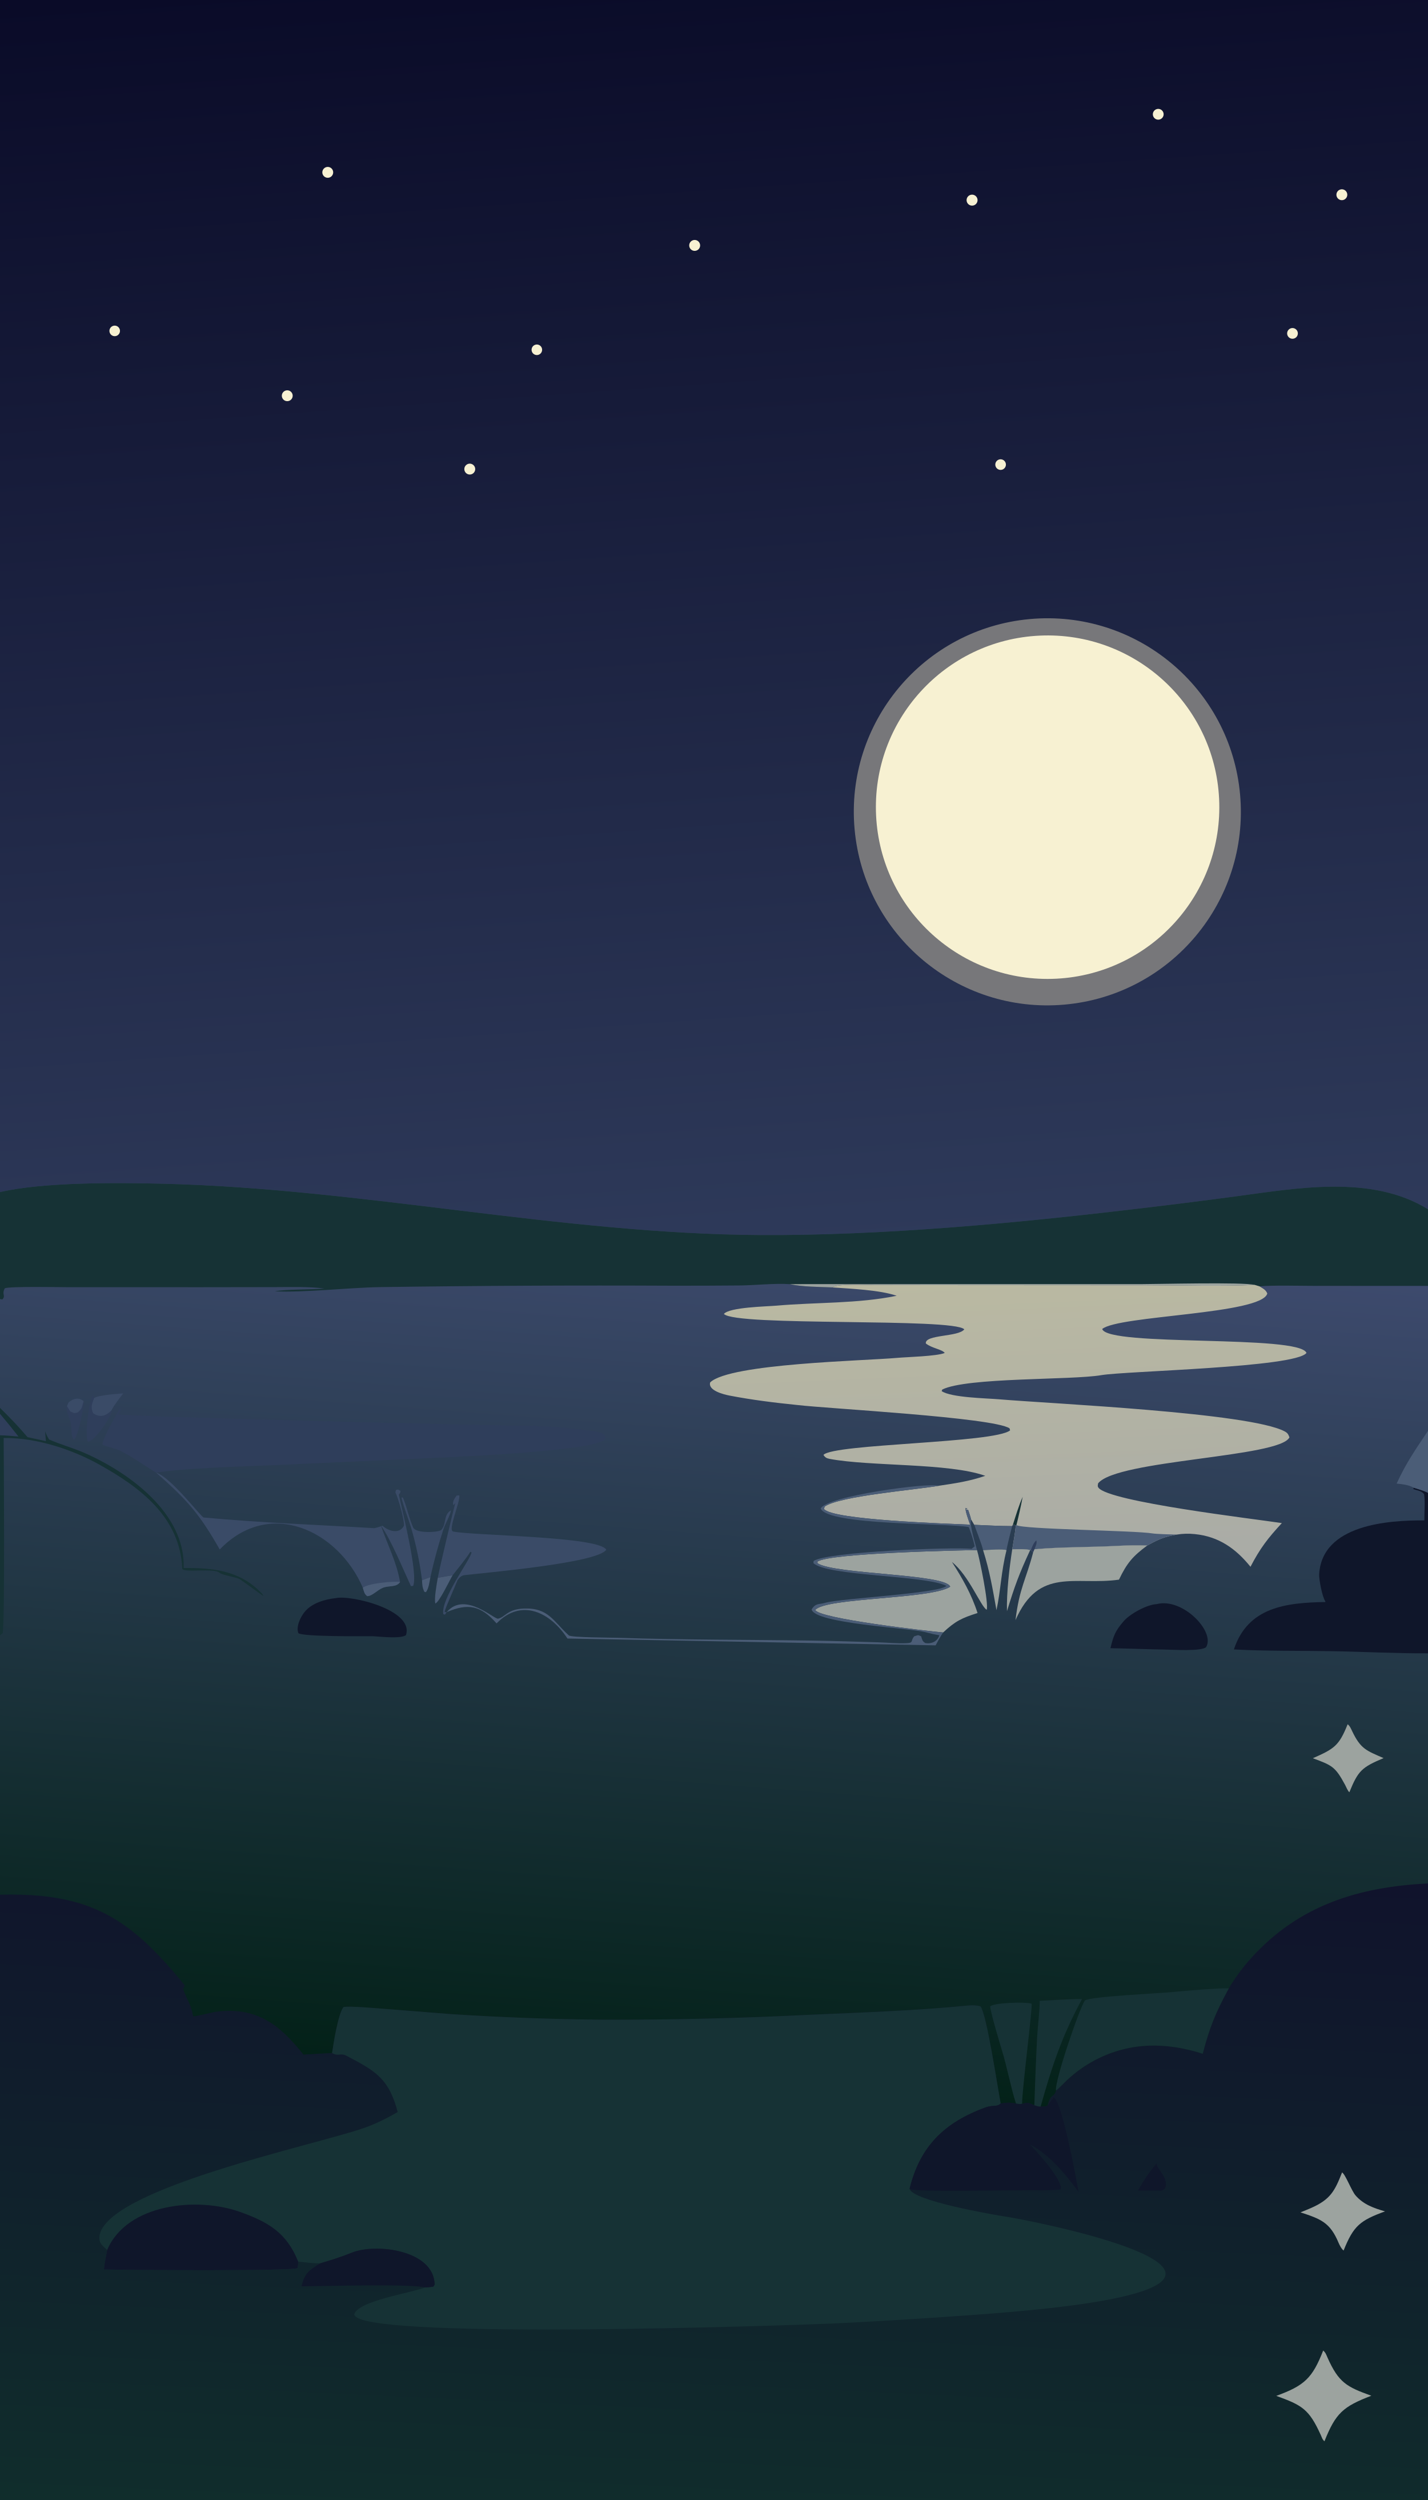 <?xml version="1.0" encoding="utf-8" ?><svg xmlns="http://www.w3.org/2000/svg" xmlns:xlink="http://www.w3.org/1999/xlink" width="768" height="1344" viewBox="0 0 768 1344"><defs><linearGradient id="gradient_0" gradientUnits="userSpaceOnUse" x1="363.369" y1="1119.694" x2="397.873" y2="663.882"><stop offset="0" stop-color="#032118"/><stop offset="1" stop-color="#3D4A6D"/></linearGradient></defs><path fill="url(#gradient_0)" d="M0 0L768 0L768 650.099L768 691.304L768 769.227L768 802.551L768 888.824L768 1012.55L768 1344L0 1344L0 1018.61L0 879.178L0 771.617L0 760.061L0 756.876L0 698.37L0 640.861L0 0Z"/><defs><linearGradient id="gradient_1" gradientUnits="userSpaceOnUse" x1="359.592" y1="-22.369" x2="408.403" y2="672.139"><stop offset="0" stop-color="#0A0B28"/><stop offset="1" stop-color="#2E3A5A"/></linearGradient></defs><path fill="url(#gradient_1)" d="M0 0L768 0L768 650.099C737.59 631.307 697.411 638.786 663.923 643.266C646.455 645.596 628.97 647.787 611.467 649.839C546.026 657.627 474.842 664.306 408.93 663.952C301.875 663.378 194.655 638.919 87.326 636.359C63.082 635.78 23.62 635.403 0 640.861L0 0Z"/><path fill="#77777A" d="M553.728 332.822C611.056 327.545 661.779 369.798 666.932 427.122C672.085 484.447 629.711 535.065 572.361 540.091C515.189 545.101 464.75 502.897 459.612 445.75C454.475 388.603 496.579 338.084 553.728 332.822Z"/><path fill="#F7F1D2" d="M559.172 341.711C610.033 339.372 653.193 378.628 655.659 429.471C658.125 480.314 618.966 523.56 568.117 526.151C517.09 528.751 473.648 489.435 471.173 438.414C468.699 387.393 508.133 344.059 559.172 341.711Z"/><path fill="#F7F1D2" d="M522.035 104.748C523.497 104.357 525.019 105.136 525.555 106.552C526.091 107.967 525.468 109.559 524.113 110.234C523.107 110.736 521.902 110.622 521.008 109.94C520.114 109.258 519.686 108.127 519.904 107.024C520.122 105.921 520.949 105.038 522.035 104.748Z"/><path fill="#F7F1D2" d="M373.157 129.036C374.672 128.802 376.112 129.773 376.462 131.265C376.813 132.757 375.955 134.267 374.495 134.731C373.444 135.066 372.294 134.783 371.519 133.999C370.744 133.215 370.473 132.063 370.818 131.016C371.164 129.969 372.067 129.204 373.157 129.036Z"/><path fill="#F7F1D2" d="M251.109 249.696C252.055 249.112 253.25 249.114 254.194 249.703C255.138 250.291 255.666 251.363 255.558 252.47C255.45 253.576 254.723 254.526 253.683 254.92C252.273 255.454 250.688 254.83 250.022 253.478C249.355 252.126 249.826 250.488 251.109 249.696Z"/><path fill="#F7F1D2" d="M720.375 102.067C721.805 101.36 723.537 101.929 724.27 103.346C725.002 104.762 724.465 106.504 723.062 107.263C722.131 107.765 721.001 107.727 720.107 107.161C719.213 106.596 718.694 105.592 718.749 104.536C718.805 103.48 719.426 102.536 720.375 102.067Z"/><path fill="#F7F1D2" d="M152.936 210.28C153.837 209.713 154.975 209.681 155.907 210.197C156.838 210.713 157.415 211.695 157.412 212.759C157.409 213.824 156.827 214.802 155.892 215.313C154.508 216.07 152.772 215.59 151.973 214.23C151.174 212.869 151.6 211.12 152.936 210.28Z"/><path fill="#F7F1D2" d="M174.642 90.236C175.545 89.629 176.71 89.575 177.666 90.096C178.622 90.616 179.209 91.624 179.189 92.712C179.17 93.799 178.547 94.786 177.574 95.272C176.196 95.959 174.52 95.459 173.746 94.128C172.971 92.798 173.363 91.094 174.642 90.236Z"/><path fill="#F7F1D2" d="M621.735 58.791C623.141 58.161 624.795 58.74 625.5 60.11C626.205 61.481 625.715 63.163 624.384 63.94C623.458 64.481 622.308 64.467 621.395 63.902C620.483 63.337 619.956 62.315 620.028 61.245C620.099 60.174 620.756 59.23 621.735 58.791Z"/><path fill="#F7F1D2" d="M693.382 176.941C694.215 176.312 695.323 176.182 696.279 176.603C697.235 177.024 697.888 177.929 697.986 178.968C698.084 180.008 697.611 181.019 696.751 181.61C695.461 182.497 693.699 182.192 692.783 180.923C691.867 179.653 692.133 177.885 693.382 176.941Z"/><path fill="#F7F1D2" d="M537.069 247.123C538.479 246.551 540.09 247.184 540.731 248.563C541.372 249.943 540.818 251.582 539.472 252.29C538.54 252.78 537.414 252.718 536.543 252.127C535.671 251.536 535.196 250.514 535.306 249.467C535.416 248.421 536.094 247.519 537.069 247.123Z"/><path fill="#F7F1D2" d="M60.006 175.609C61.248 174.692 62.996 174.936 63.939 176.159C64.882 177.382 64.673 179.135 63.469 180.102C62.668 180.746 61.582 180.907 60.629 180.522C59.676 180.137 59.005 179.267 58.876 178.248C58.747 177.229 59.179 176.219 60.006 175.609Z"/><path fill="#F7F1D2" d="M287.647 185.423C289.083 184.831 290.727 185.504 291.336 186.931C291.945 188.359 291.292 190.011 289.871 190.637C288.937 191.048 287.854 190.925 287.035 190.316C286.216 189.706 285.789 188.704 285.916 187.691C286.042 186.679 286.704 185.812 287.647 185.423Z"/><defs><linearGradient id="gradient_2" gradientUnits="userSpaceOnUse" x1="391.969" y1="997.009" x2="375.612" y2="1358.283"><stop offset="0" stop-color="#10132C"/><stop offset="1" stop-color="#102D2C"/></linearGradient></defs><path fill="url(#gradient_2)" d="M660.858 1068.99C664.384 1063.07 668.487 1057.52 673.107 1052.42C698.85 1024.1 730.968 1014.36 768 1012.55L768 1344L0 1344L0 1018.61C48.377 1017.34 70.019 1031.11 99.426 1067.42L98.469 1069.35C100.702 1075.41 102.638 1077.25 103.898 1083.98C104.814 1084.25 114.024 1081.81 116.148 1081.53C137.999 1078.71 150.38 1088.39 163.179 1104.54C163.252 1104.63 176.516 1103.67 178.597 1103.74C179.394 1098.39 181.791 1082.69 184.787 1078.93C188.738 1078.44 200.535 1079.48 205.046 1079.82L242.462 1082.78C269.702 1084.54 296.986 1085.55 324.283 1085.81C361.301 1085.9 398.316 1085.01 435.288 1083.15C464.038 1081.91 492.576 1080.92 521.224 1078.12C523.07 1077.94 525.624 1078.05 527.397 1078.64C530.782 1083.59 536.452 1121.82 538.176 1130.8C541.931 1130.32 542.699 1130.26 546.408 1130.84C547.691 1131.05 548.445 1131.28 549.717 1130.97C553.02 1130.28 552.727 1130.22 556.297 1131.78C557.48 1132.14 558.458 1132.55 559.674 1132.44C561.253 1132.46 562.087 1132.65 563.409 1131.91C565.264 1124.75 566.613 1128.2 567.952 1123.94C569.298 1122.93 572.614 1119.44 574.074 1118.07C578.674 1113.8 583.828 1110.16 589.397 1107.27C607.996 1097.7 627.306 1097.86 646.841 1104.09C650.492 1090 653.814 1081.84 660.858 1068.99Z"/><path fill="#163235" d="M178.597 1103.74C179.394 1098.39 181.791 1082.69 184.787 1078.93C188.738 1078.44 200.535 1079.48 205.046 1079.82L242.462 1082.78C269.702 1084.54 296.986 1085.55 324.283 1085.81C361.301 1085.9 398.316 1085.01 435.288 1083.15C464.038 1081.91 492.576 1080.92 521.224 1078.12C523.07 1077.94 525.624 1078.05 527.397 1078.64C530.782 1083.59 536.452 1121.82 538.176 1130.8C536.132 1132.88 534.122 1131.46 529.92 1133C507.932 1141.02 494.719 1153.92 489.181 1176.76C491.193 1183.19 533.079 1190.45 541.644 1191.79C556.801 1194.17 676.322 1217.98 603.577 1234.74C580.713 1240 547.211 1242.74 523.255 1244.53C498.668 1246.32 474.061 1247.83 449.44 1249.06C417.004 1250.42 207.029 1257.36 191.566 1245.63C191.065 1245.25 190.799 1244.82 190.472 1244.3C192.314 1236.9 221.185 1232.74 228.564 1229.74C229.945 1229.76 231.642 1229.49 233.038 1229.31L233.744 1228.24C233.518 1209.74 202.368 1205.7 189.117 1211.07C183.711 1213.27 177.876 1215.1 172.268 1216.75C168.757 1216.84 163.961 1216.21 160.368 1215.85C160.362 1217.34 160.29 1217.85 160.045 1219.32C157.027 1221.09 66.599 1220.36 55.862 1220.09C56.303 1216.25 56.877 1213.32 57.64 1209.57C56.469 1208.52 54.977 1207.33 54.154 1205.98C53.269 1204.52 53.303 1202.43 53.75 1200.84C60.836 1175.77 169.973 1153.08 195.839 1143.98C202.116 1141.77 208.123 1138.78 213.862 1135.43C213.665 1134.65 213.455 1133.87 213.23 1133.1C208.413 1116.58 200.556 1112.7 186.401 1105.23C182.948 1103.41 182.203 1105.75 178.597 1103.74Z"/><path fill="#0F162A" d="M57.64 1209.57C68.372 1184.51 106.291 1180.93 129.16 1189.15C144.258 1194.58 154.153 1200.25 160.368 1215.85C160.362 1217.34 160.29 1217.85 160.045 1219.32C157.027 1221.09 66.599 1220.36 55.862 1220.09C56.303 1216.25 56.877 1213.32 57.64 1209.57Z"/><path fill="#0F162A" d="M563.409 1131.91C564.573 1130.48 565.692 1129.01 566.766 1127.51C571.255 1130.29 578.64 1170.42 580.067 1178.36C573.223 1169 564.466 1158.36 553.991 1152.87C558.739 1158.1 569.105 1169.23 570.603 1175.85L570.348 1177.01C568.539 1177.43 560.046 1177.56 558.421 1177.49C550.853 1177.19 491.328 1178.74 489.181 1176.76C494.719 1153.92 507.932 1141.02 529.92 1133C534.122 1131.46 536.132 1132.88 538.176 1130.8C541.931 1130.32 542.699 1130.26 546.408 1130.84C547.691 1131.05 548.445 1131.28 549.717 1130.97C553.02 1130.28 552.727 1130.22 556.297 1131.78C557.48 1132.14 558.458 1132.55 559.674 1132.44C561.253 1132.46 562.087 1132.65 563.409 1131.91Z"/><path fill="#0F162A" d="M172.268 1216.75C177.876 1215.1 183.711 1213.27 189.117 1211.07C202.368 1205.7 233.518 1209.74 233.744 1228.24L233.038 1229.31C231.642 1229.49 229.945 1229.76 228.564 1229.74C220.597 1227.67 173.392 1229.1 162.168 1229.12C163.856 1222.03 166.095 1220.58 172.268 1216.75Z"/><path fill="#9CA39F" d="M711.626 1263.65C712.973 1264.75 713.336 1266.06 714.057 1267.67C719.923 1280.77 724.246 1283.23 737.533 1287.94C722.292 1293.79 718.346 1297.3 712.313 1312.43C711.135 1311.42 710.966 1310.45 710.311 1309.01C704.035 1295.19 700.341 1293.05 686.389 1288.02C701.55 1282.52 705.831 1278.47 711.626 1263.65Z"/><path fill="#9CA39F" d="M721.791 1167.88C723.657 1169.06 726.862 1177.77 729.043 1180.27C733.352 1185.22 738.98 1187.12 744.895 1188.84C731.397 1193.75 727.917 1196.64 722.614 1209.87C721.549 1209.17 720.392 1206.9 719.912 1205.75C715.352 1194.84 710.431 1192.96 699.412 1189.36C701.253 1188.64 703.083 1187.89 704.9 1187.11C715.513 1182.49 717.835 1177.94 721.791 1167.88Z"/><path fill="#0F162A" d="M622.054 1163.1C621.952 1166.26 628.773 1170.5 626.62 1176.46C624.629 1178.12 624.967 1177.59 621.785 1177.66L612.042 1177.64C614.463 1173.19 618.672 1166.74 622.054 1163.1Z"/><path fill="#163235" d="M0 640.861C23.62 635.403 63.082 635.78 87.326 636.359C194.655 638.919 301.875 663.378 408.93 663.952C474.842 664.306 546.026 657.627 611.467 649.839C628.97 647.787 646.455 645.596 663.923 643.266C697.411 638.786 737.59 631.307 768 650.099L768 691.304L707.517 691.287C700.283 691.284 683.585 690.866 677.394 691.551L674.792 690.761C657.265 691.639 634.338 690.964 616.341 690.961L505.665 690.898L470.305 690.848C466.22 690.836 450.051 690.02 447.686 692.113C440.548 691.834 431.472 691.837 424.683 690.35C416.435 689.824 406.148 690.974 397.781 691.069C385.83 691.203 373.872 691.193 361.921 691.2C309.357 690.95 256.792 691.201 204.232 691.953C187.178 692.251 163.072 695 147.879 694.206C153.773 693.026 167.282 693.375 174.465 692.714C166.214 691.596 156.189 691.943 147.757 691.955L108.894 692.01L36.654 692C32.512 691.999 4.946 691.459 2.58 692.592C0.735 696.038 3.273 696.37 1.289 698.574L0 698.37L0 640.861Z"/><path fill="#9CA39F" d="M424.683 690.35L613.863 690.341C621.987 690.343 668.843 689.17 674.792 690.761C657.265 691.639 634.338 690.964 616.341 690.961L505.665 690.898L470.305 690.848C466.22 690.836 450.051 690.02 447.686 692.113C440.548 691.834 431.472 691.837 424.683 690.35Z"/><defs><linearGradient id="gradient_3" gradientUnits="userSpaceOnUse" x1="540.149" y1="687.186" x2="546.794" y2="844.632"><stop offset="0" stop-color="#BAB9A2"/><stop offset="1" stop-color="#A9ABA6"/></linearGradient></defs><path fill="url(#gradient_3)" d="M447.686 692.113C450.051 690.02 466.22 690.836 470.305 690.848L505.665 690.898L616.341 690.961C634.338 690.964 657.265 691.639 674.792 690.761L677.394 691.551C679.289 692.763 680.761 693.374 681.57 695.39C678.581 706.631 601.576 707.109 592.777 714.473C595.818 724.131 698.784 717.38 702.65 727.325C696.739 735.244 605.331 737.035 592.26 739.284C576.301 742.029 520.015 740.382 506.763 747.017L506.447 747.866C511.507 751.371 530.548 751.685 537.242 752.256C565.436 754.658 671.815 759.402 690.912 769.511C692.53 770.368 692.87 771.102 693.481 772.712C688.403 783.551 600.728 784.725 590.574 797.445C590.448 798.386 590.17 798.938 590.751 799.753C596.188 807.385 674.9 816.589 689.404 818.815C681.844 826.988 677.715 832.333 672.532 842.302C664.622 832.512 655.502 826.015 642.544 824.727C639.324 824.385 636.073 824.475 632.877 824.992C626.008 826.179 622.952 827.596 617.035 830.862C611.79 830.659 606.197 830.775 600.942 831.054C586.235 831.837 571.015 831.571 556.379 832.872L555.639 834.574L554.385 833.36L554.031 833.347C551.864 832.603 546.92 832.868 544.398 832.882C545.112 828.598 545.905 824.264 546.333 819.947L544.767 819.644L544.332 820.438C537.639 820.42 530.673 820.026 523.965 819.743L522.22 816.757C522.182 816.058 520.99 812.666 520.698 811.775L519.241 811.456L520.335 810.987L519.17 810.847L519.195 810.213C519.183 812.849 520.853 817.023 521.75 819.666C509.965 819.107 447.444 817.212 443.102 811.169L443.571 809.887C451.782 804.222 492.239 800.973 504.916 798.744C513.856 797.427 521.355 796.324 529.896 793.405C510.184 786.375 468.229 788.452 446.185 784.293C444.48 783.972 443.689 783.468 442.87 782.142C448.596 776.11 534.867 775.849 543.253 768.961L542.947 767.868C534.147 761.987 445.102 757.28 428.796 755.33C416.618 754.1 404.325 752.579 392.307 750.254C389.131 749.639 380.604 747.506 381.956 743.16C392.608 732.991 464.877 731.595 482.64 729.981C487.617 729.529 503.954 729.132 508.101 727.341C506.508 725.309 501.237 724.894 497.921 722.234C497.348 717.336 515.404 718.849 518.616 714.657C512.804 708.353 395.421 713.197 389.322 706.362C392.414 702.726 412.186 702.397 417.586 701.921C438.732 700.055 461.465 700.898 482.243 696.608C473.318 693.495 457.485 692.817 447.686 692.113Z"/><path fill="#4B5D77" d="M546.647 819.886C549.636 822.194 610.493 822.77 619.812 824.365C621.779 824.701 630.308 824.953 632.877 824.992C626.008 826.179 622.952 827.596 617.035 830.862C611.79 830.659 606.197 830.775 600.942 831.054C586.235 831.837 571.015 831.571 556.379 832.872L555.639 834.574L554.385 833.36L554.031 833.347C551.864 832.603 546.92 832.868 544.398 832.882C545.112 828.598 545.905 824.264 546.333 819.947L546.647 819.886Z"/><path fill="#2F3E5B" d="M554.385 833.36C555.219 831.311 555.723 829.662 557.319 828.096C557.874 829.633 557.01 830.964 556.379 832.872L555.639 834.574L554.385 833.36Z"/><path fill="#163235" d="M544.767 819.644C546.386 814.568 547.864 809.552 550.019 804.678C549.042 809.779 547.917 814.85 546.647 819.886L546.333 819.947L544.767 819.644Z"/><path fill="#0F162A" d="M760.263 799.766C762.576 800.506 765.956 801.462 768 802.551L768 888.824C751.142 888.926 732.852 887.944 715.892 887.668C698.746 887.389 680.628 887.67 663.609 886.738C671.152 863.826 691.897 861.611 712.782 861.251L712.799 860.885C711.168 858.74 709.296 848.963 709.462 846.271C711.112 819.531 746.782 817.249 766.031 817.366C765.987 812.546 766.531 808.123 765.911 803.282C764.582 801.511 762.628 801.384 760.13 800.55L760.263 799.766Z"/><path fill="#163235" d="M567.952 1123.94C566.912 1119.54 580.324 1080.16 583.445 1075.47C586.384 1073.25 623.921 1071.64 631.106 1070.87C636.011 1070.35 657.331 1068.54 660.858 1068.99C653.814 1081.84 650.492 1090 646.841 1104.09C627.306 1097.86 607.996 1097.7 589.397 1107.27C583.828 1110.16 578.674 1113.8 574.074 1118.07C572.614 1119.44 569.298 1122.93 567.952 1123.94Z"/><path fill="#9CA39F" d="M507.233 877.62C499.006 876.893 440.326 870.19 438.44 865.506C444.144 858.76 500.604 859.845 511.03 853.02C508.858 846.063 448.995 846.45 439.707 840.429L439.625 839.539C445.966 834.949 515.512 833.457 525.449 833.318C526.765 837.487 531.875 862.281 530.648 865.408C527.471 863.715 521.115 846.959 511.971 839.726C517.657 848.603 522.477 857.051 525.739 867.166C517.373 869.818 513.871 871.427 507.233 877.62Z"/><path fill="#3A4B67" d="M235.444 848.222C236.162 843.952 244.742 807.809 244.9 808.074L243.818 809.207C243.183 807.262 244.423 805.661 245.568 804.024L247.003 803.892C247.673 807.238 240.676 822.698 243.703 823.341C254.368 825.608 321.836 825.861 326.056 833.102C321.698 840.285 260.626 845.496 249.897 846.782C248.169 846.99 247.077 848.017 246.044 849.542C244.737 853.013 239.737 863.759 239.125 866.504C239.795 866.694 239.727 866.804 240.255 866.673L239.3 868.031L238.423 867.798C236.854 859.683 253.241 838.161 253.604 834.542L252.931 834.272C250.494 838.164 246.348 843.151 243.41 846.881C240.733 847.3 238.104 847.701 235.444 848.222Z"/><path fill="#9CA39F" d="M556.379 832.872C571.015 831.571 586.235 831.837 600.942 831.054C606.197 830.775 611.79 830.659 617.035 830.862C609.188 836.63 606.063 840.32 601.8 849.222C578.247 852.524 558.785 842.167 546.151 870.968C548.174 853.898 551.896 848.952 555.639 834.574L556.379 832.872Z"/><path fill="#4B5D77" d="M240.255 866.673C240.322 866.591 240.387 866.506 240.458 866.426C250.126 855.468 265.74 870.622 267.878 870.194C271.638 869.442 272.769 865.144 281.575 864.759C295.041 864.172 297.623 871.719 305.927 879.193C307.22 880.356 328.647 880.362 332.364 880.485C367.269 881.64 402.322 881.471 437.252 881.991C448.93 882.165 460.689 882.566 472.37 882.909C477.449 883.058 482.741 883.638 487.796 883.368C491.49 883.171 489.625 882.001 491.7 879.665C494.247 878.953 493.328 878.845 495.401 879.678C496.022 881.601 496.004 882.231 497.571 883.277C500.928 883.912 504.141 882.497 505.207 879.108C502.833 878.758 499.922 878.042 497.583 877.431C489.136 875.224 438.133 872.818 436.507 865.229C438.711 861.668 440.42 862.666 443.849 861.664C452.161 859.235 505.205 856.645 509.027 852.568C497.845 846.829 444.374 847.359 437.472 840.3L437.568 839.179C444.734 834.222 512.277 831.561 522.536 832.666L524.216 831.298C523.257 827.042 522.524 824.962 521.02 820.965C509.396 818.712 445.576 820.18 441.374 811.015C444.19 804.316 499.628 796.889 504.916 798.744C492.239 800.973 451.782 804.222 443.571 809.887L443.102 811.169C447.444 817.212 509.965 819.107 521.75 819.666C520.853 817.023 519.183 812.849 519.195 810.213L519.17 810.847L520.335 810.987L519.241 811.456L520.698 811.775C520.99 812.666 522.182 816.058 522.22 816.757C521.417 820.137 524.426 829.356 525.449 833.318C515.512 833.457 445.966 834.949 439.625 839.539L439.707 840.429C448.995 846.45 508.858 846.063 511.03 853.02C500.604 859.845 444.144 858.76 438.44 865.506C440.326 870.19 499.006 876.893 507.233 877.62C505.616 879.98 504.542 882.017 503.186 884.537L305.185 880.871C296.052 866.837 280.492 858.966 267.055 872.744C258.589 863.072 251.686 861.778 240.255 866.673Z"/><path fill="#163235" d="M546.408 1130.84C543.824 1122.97 541.718 1111.83 539.185 1103.39C537.717 1098.5 532.981 1082.8 532.525 1078.69C534.118 1076.61 551.884 1076.1 554.788 1077.18C555.501 1078.6 549.583 1123.81 549.717 1130.97C548.445 1131.28 547.691 1131.05 546.408 1130.84Z"/><path fill="#163235" d="M559.168 1075.64C566.398 1075.29 574.757 1074.69 581.945 1074.69C571.058 1094.65 565.704 1111.05 559.674 1132.44C558.458 1132.55 557.48 1132.14 556.297 1131.78C556.671 1119.56 557.168 1107.34 557.787 1095.13C558.139 1088.97 559.139 1081.56 559.168 1075.64Z"/><path fill="#163235" d="M0 756.876C5.711 762.484 9.621 766.58 14.804 772.605L24.69 774.768L24.267 769.459L24.431 769.89C25.11 771.649 25.446 772.285 26.413 773.891C32.534 776.568 38.935 778.284 45.152 780.985C69.18 791.426 99.805 813.522 98.784 842.96C113.827 842.817 128.24 844.153 139.598 855.441C140.389 856.227 141.424 856.977 141.587 857.978C137.257 855.064 133.113 851.716 128.813 848.893C126.829 847.853 119.41 846.784 118.043 845.507C115.188 842.838 98.116 845.726 98.009 843.254C96.82 815.886 75.858 799.79 53.159 787.222C39.255 779.524 20.145 772.845 1.969 773.062C2.021 782.936 2.714 875.345 1.385 878.128L0 879.178L0 771.617L0 760.061L0 756.876Z"/><path fill="#2F3E5B" d="M-3.73126e-14 760.061C3.393 764.068 6.706 768.142 9.937 772.281C6.806 772.031 3.092 771.636 0 771.617L0 760.061L-3.73126e-14 760.061Z"/><path fill="#4B5D77" d="M768 769.227L768 802.551C765.956 801.462 762.576 800.506 760.263 799.766C757.756 798.273 753.957 797.861 751.118 797.58C756.323 786.31 761.067 779.581 768 769.227Z"/><path fill="#4B5D77" d="M523.965 819.743C530.673 820.026 537.639 820.42 544.332 820.438C543.661 823.234 541.639 830.889 541.327 833.367C539.385 832.572 531.379 833.244 528.723 833.385C528.023 830.291 525.169 823.031 523.965 819.743Z"/><path fill="#9CA39F" d="M528.723 833.385C531.379 833.244 539.385 832.572 541.327 833.367C538.366 845.085 538.233 854.947 535.915 865.626C533.869 854.214 532.247 844.477 528.723 833.385Z"/><path fill="#9CA39F" d="M544.398 832.882C546.92 832.868 551.864 832.603 554.031 833.347C548.006 846.325 545.705 852.721 541.563 866.18C541.274 856.19 542.869 842.721 544.398 832.882Z"/><path fill="#4B5D77" d="M235.444 848.222C238.104 847.701 240.733 847.3 243.41 846.881C241.639 849.914 236.241 861.312 234.148 862.035C233.373 859.656 234.963 851.061 235.444 848.222Z"/><path fill="#2F3E5B" d="M84.006 791.722C77.445 787.761 71.67 783.485 64.698 779.942C61.951 778.547 56.364 777.614 55.038 776.54C55.385 773.058 62.342 760.685 64.407 757.25L64.902 757.179C64.75 758.744 64.573 758.899 63.786 760.309C65.263 761.593 265.938 766.5 285.538 766.5C290.579 766.451 321.768 768.513 324.343 770.87C325.446 771.879 325.472 772.237 325.671 773.633C320.705 780.077 244.764 783.227 232.701 783.794L146.345 787.7C131.776 788.334 97.284 789.312 84.006 791.722Z"/><path fill="#3A4B67" d="M84.006 791.722C91.927 794.115 108.211 815.676 109.533 815.8C139.949 818.637 170.735 819.71 201.235 821.544C201.706 821.572 205.8 820.282 205.773 820.256C208.803 823.109 214.851 825.017 217.258 820.199C217.483 817.055 214.137 805.019 212.648 802.395L212.924 801.019C214.556 800.694 213.752 800.623 215.381 801.469C215.314 802.606 215.186 802.579 214.5 803.525C216.135 811.42 225.039 846.272 222.194 852.577L221.006 852.718C216.707 843.441 210.369 827.933 204.843 820.062C208.415 830.509 213.227 839.533 215.173 850.463C213.149 853.506 209.421 852.235 205.927 853.581C202.934 854.734 200.239 858.082 197.486 858.078C195.915 856.907 195.761 855.543 195.153 853.607C181.905 822.778 144.981 805.139 118.175 833.003C107.164 813.648 100.666 806.405 84.006 791.722Z"/><path fill="#4B5D77" d="M195.153 853.607C197.651 851.201 211.582 849.96 215.173 850.463C213.149 853.506 209.421 852.235 205.927 853.581C202.934 854.734 200.239 858.082 197.486 858.078C195.915 856.907 195.761 855.543 195.153 853.607Z"/><path fill="#0F162A" d="M622.08 862.378C635.974 858.736 653.768 877.18 648.642 885.504C646.117 887.874 630.66 886.87 626.38 886.809C616.749 886.668 606.948 886.225 597.215 886.073C598.836 879.451 599.713 876.876 604.341 871.537C607.807 867.538 616.886 862.597 622.08 862.378Z"/><path fill="#0F162A" d="M180.628 859.144C188.631 857.345 222.841 865.476 218.324 879.07C215.415 881.089 205.029 879.888 200.959 879.647C194.66 879.601 163.339 879.96 160.493 878.01C159.057 874.631 161.571 869.407 163.698 866.734C167.62 861.804 174.595 859.808 180.628 859.144Z"/><path fill="#9CA39F" d="M724.776 926.962C725.978 927.84 726.556 929.297 727.209 930.666C731.774 940.242 734.827 941.109 744.113 945.156C732.454 950.111 730.478 951.781 725.708 963.519C724.823 962.801 724.013 960.672 723.431 959.588C718.081 949.634 716.349 949.047 706.058 945.227C717.467 940.199 720.145 938.619 724.776 926.962Z"/><path fill="#3A4B67" d="M226.965 849.53C225.771 839.947 223.799 830.476 221.07 821.211C219.425 815.788 217.196 810.528 215.894 805.06L216.694 805.102C218.822 810.085 219.925 816.084 222.202 821.185C223.626 824.374 234.76 823.918 237.118 822.664C240.314 819.692 238.224 814.475 242.504 811.974C242.444 814.012 239.414 819.275 238.515 822.017C235.748 830.508 233.399 839.13 231.476 847.852L226.965 849.53Z"/><path fill="#2F3E5B" d="M50.632 751.585C53.035 749.995 63.016 749.348 66.284 749.074C64.38 751.558 61.261 755.509 59.936 758.206L60.135 758.528C59.451 762.153 51.596 774.115 47.363 775.047C45.302 772.738 47.976 751.838 49.992 750.004L50.632 751.585Z"/><path fill="#3A4B67" d="M50.632 751.585C53.035 749.995 63.016 749.348 66.284 749.074C64.38 751.558 61.261 755.509 59.936 758.206C57.048 761.227 53.803 762.313 50.093 759.742C48.698 756.552 49.372 754.91 50.632 751.585Z"/><path fill="#2F3E5B" d="M36.026 755.981L36.844 753.977C39.387 751.794 42.312 750.993 44.975 753.282C45.432 756.581 41.695 772.72 39.805 774.063C37.869 772.044 38.686 767.386 37.998 764.721C37.299 762.008 35.276 758.899 36.026 755.981Z"/><path fill="#3A4B67" d="M36.026 755.981L36.844 753.977C39.387 751.794 42.312 750.993 44.975 753.282C43.789 757.026 44.422 756.866 41.902 759.283C39.435 759.865 40.483 759.895 37.825 758.819L36.026 755.981Z"/><path fill="#4B5D77" d="M226.965 849.53L231.476 847.852C230.983 850.462 230.611 853.942 229.062 855.97L228.154 855.687C227.086 853.115 227.136 852.285 226.965 849.53Z"/></svg>
